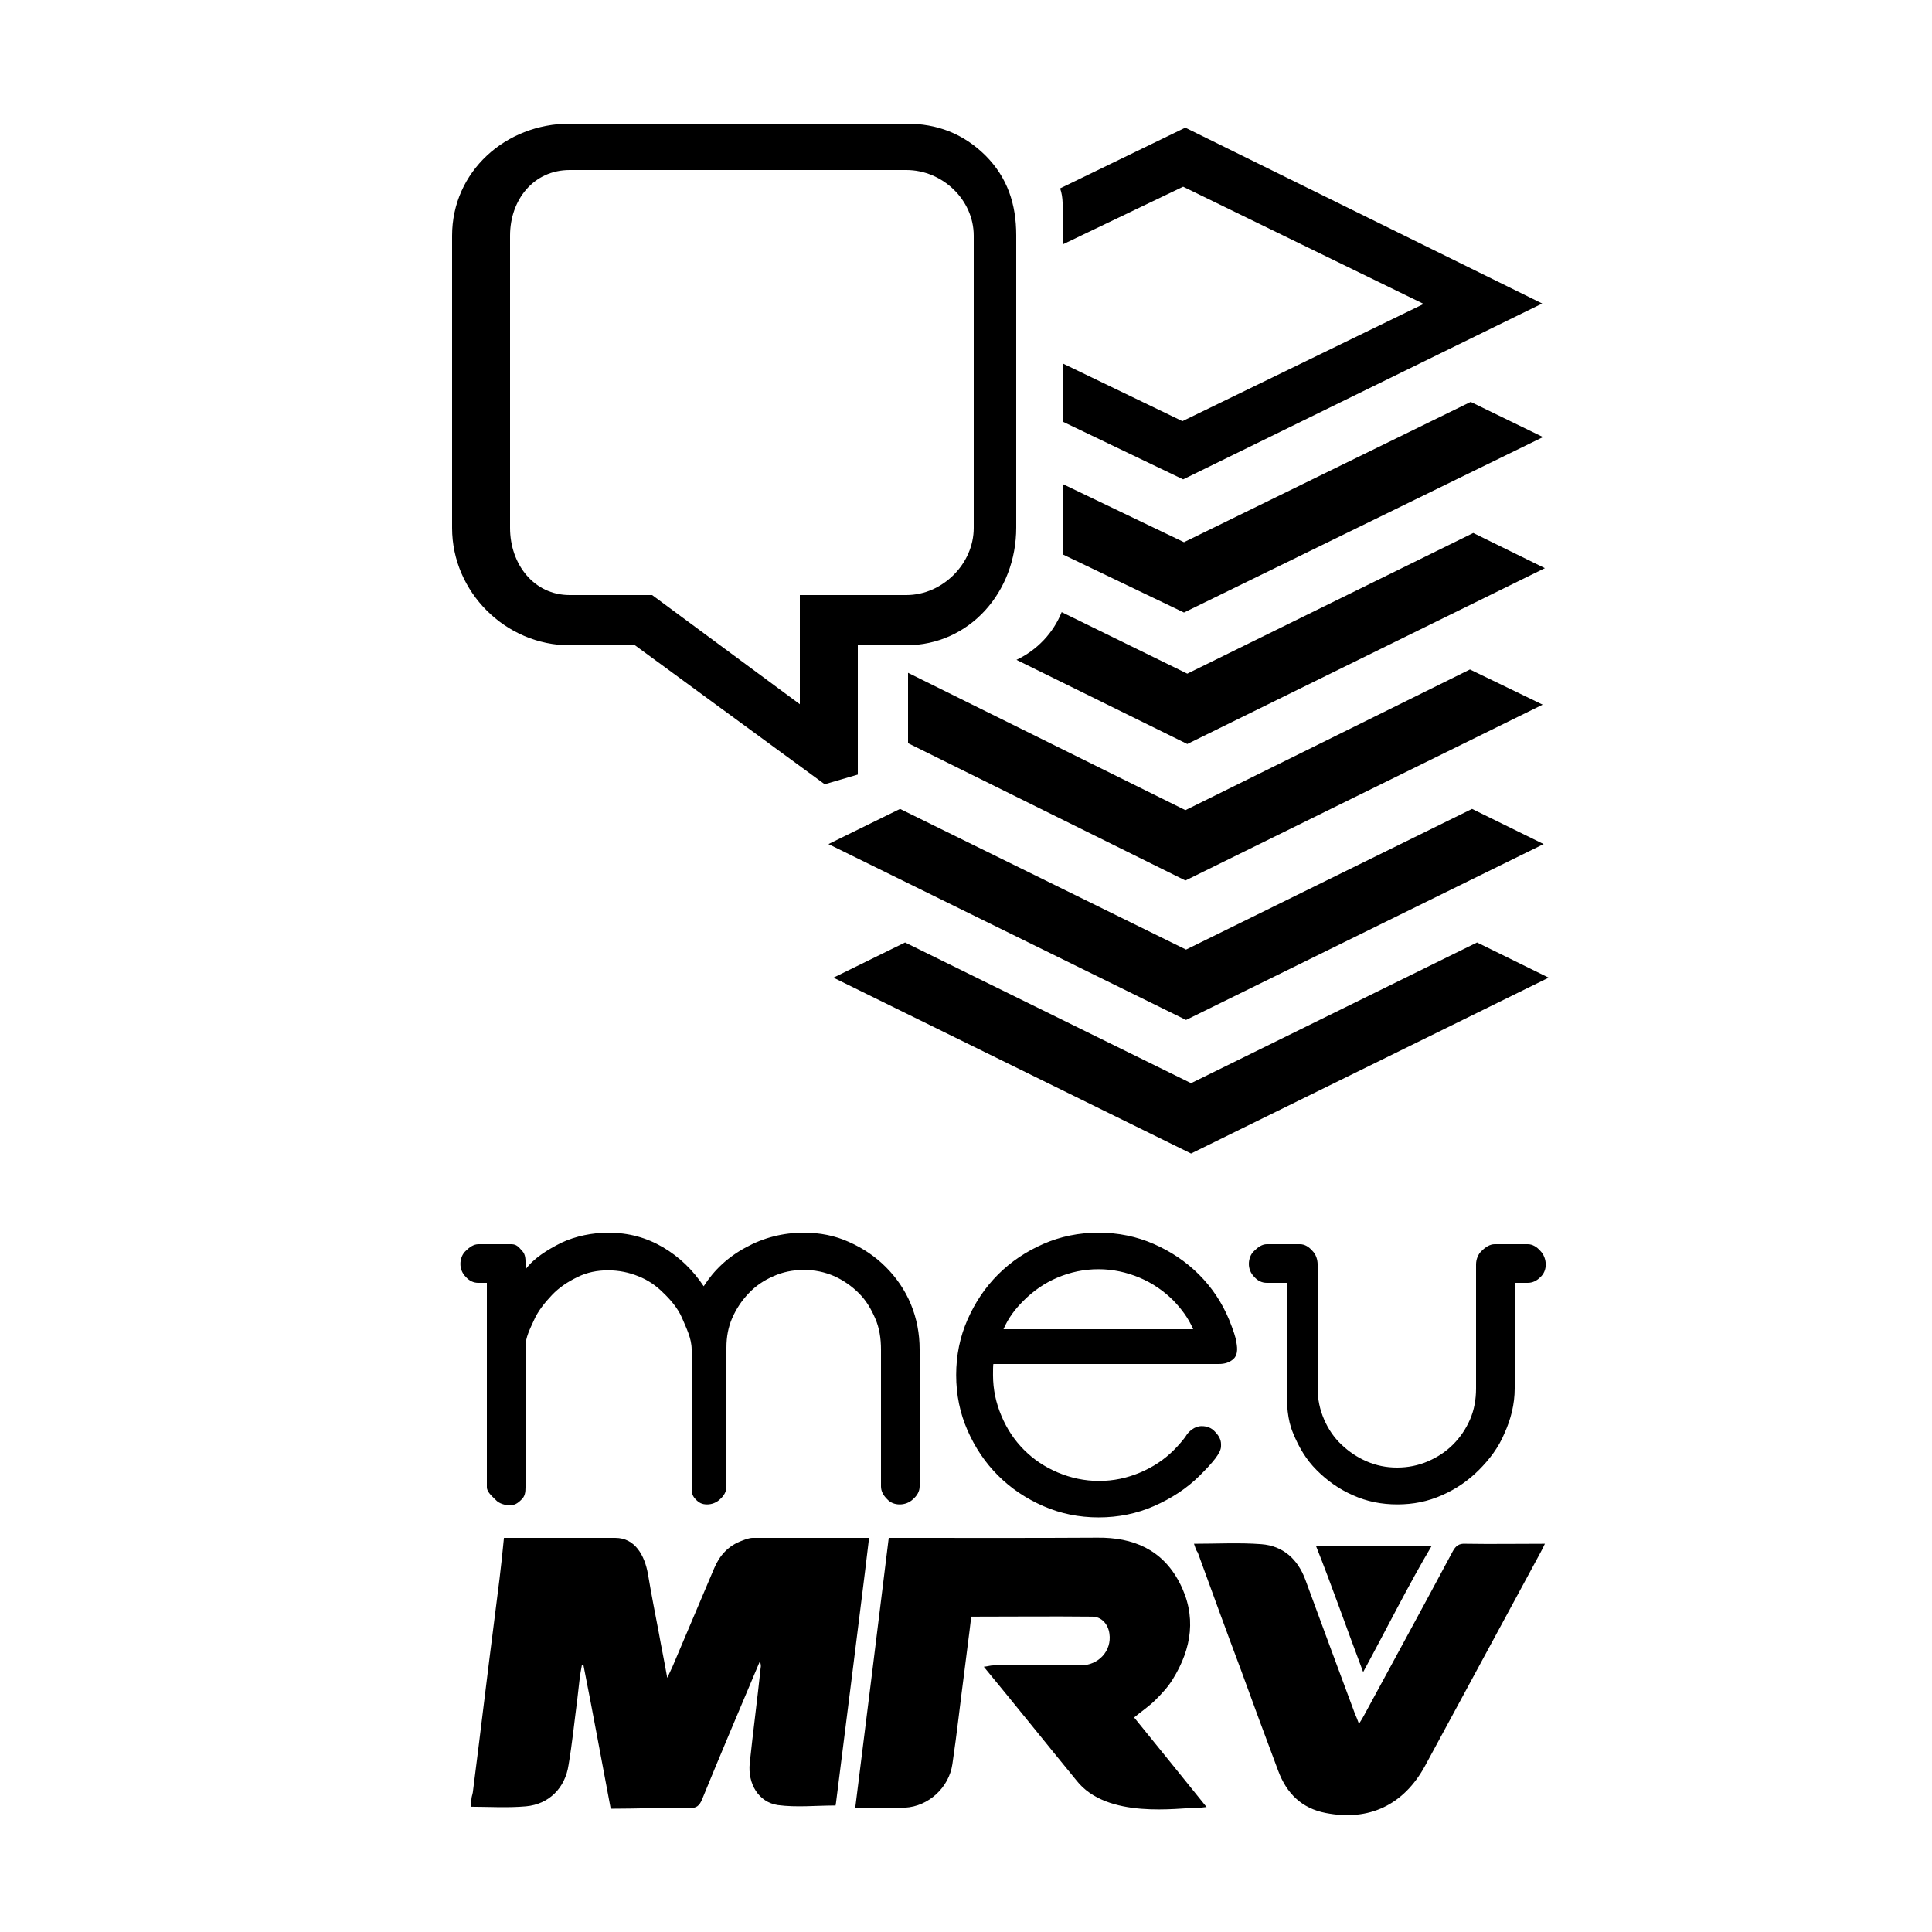 <?xml version="1.0" encoding="utf-8"?>
<!-- Generator: Adobe Illustrator 16.0.0, SVG Export Plug-In . SVG Version: 6.00 Build 0)  -->
<!DOCTYPE svg PUBLIC "-//W3C//DTD SVG 1.1//EN" "http://www.w3.org/Graphics/SVG/1.1/DTD/svg11.dtd">
<svg version="1.1" id="Layer_1" xmlns="http://www.w3.org/2000/svg" xmlns:xlink="http://www.w3.org/1999/xlink" x="0px" y="0px"
	 width="500px" height="500px" viewBox="0 0 500 500" enable-background="new 0 0 500 500" xml:space="preserve">
<path d="M232.934,209.345l74.014,36.411l74.015-36.411l18.529,9.103l-92.544,45.514l-92.544-45.514L232.934,209.345z
	 M382.26,243.913l-74.013,36.412l-74.014-36.412l-18.531,9.104l92.544,45.512l92.544-45.512L382.26,243.913z M275,63.269
	l31.197-14.955l62.25,30.343l-62.437,30.342L275,94.045v15.062l31.197,14.955l92.921-45.513L306.76,33.034l-32.404,15.714
	c0.869,2.384,0.646,4.985,0.646,7.586L275,63.269L275,63.269z M307.271,192.548l92.544-45.512l-18.53-9.104l-74.014,36.412
	l-32.512-15.93c-2.167,5.418-6.392,9.861-11.699,12.354L307.271,192.548z M399.237,182.362l-18.819-9.103l-73.629,36.411
	L235,174.126v18.206l71.789,35.543L399.237,182.362z M306.414,140.317L275,125.254v18.204l31.414,15.063l92.918-45.405
	l-18.717-9.104L306.414,140.317z M126,332v52.896c0,1.191,1.289,2.275,2.265,3.25c0.866,0.977,2.377,1.41,3.678,1.41
	c1.193,0,1.975-0.435,2.95-1.41c0.975-0.865,1.108-1.949,1.108-3.25v-36.412c0-2.385,1.164-4.551,2.14-6.719
	c1.084-2.492,2.859-4.658,4.701-6.607c1.842-1.95,4.139-3.469,6.632-4.66c2.382-1.191,5.047-1.736,7.865-1.736
	c2.818,0,5.451,0.545,7.836,1.52c2.492,0.976,4.565,2.385,6.408,4.227c1.842,1.732,3.817,4.012,4.901,6.501
	c1.083,2.603,2.517,5.31,2.517,8.235v35.438c0,1.19-0.015,2.274,0.959,3.25c0.866,0.976,1.726,1.409,3.027,1.409
	c1.19,0,2.453-0.435,3.428-1.409c0.975-0.867,1.586-1.949,1.586-3.25v-35.979c0-2.707,0.47-5.2,1.444-7.477
	c1.084-2.492,2.455-4.553,4.297-6.502c1.842-1.951,3.936-3.359,6.429-4.443c2.385-1.084,5.058-1.624,7.875-1.624
	s5.401,0.54,7.893,1.624c2.384,1.084,4.542,2.6,6.384,4.443c1.843,1.844,3.109,4.01,4.193,6.502c1.084,2.491,1.485,5.2,1.485,8.018
	v35.438c0,1.19,0.57,2.274,1.546,3.25c0.866,0.976,2.019,1.409,3.319,1.409c1.193,0,2.514-0.435,3.488-1.409
	c0.975-0.867,1.647-1.949,1.647-3.25v-35.438c0-4.118-0.746-8.018-2.262-11.7c-1.518-3.688-3.787-6.938-6.496-9.646
	c-2.709-2.711-5.902-4.879-9.588-6.502c-3.575-1.625-7.501-2.383-11.619-2.383c-5.419,0-10.418,1.299-14.968,3.791
	c-4.661,2.493-8.242,5.854-10.951,10.076c-2.817-4.224-6.289-7.583-10.515-10.076c-4.226-2.492-8.887-3.791-14.197-3.791
	c-4.01,0-8.427,0.864-12.112,2.6c-3.684,1.842-7.292,4.117-9.292,6.935v-1.3c0-1.191,0.081-2.566-0.894-3.542
	c-0.866-0.979-1.436-1.704-2.736-1.704h-8.561c-1.192,0-2.275,0.725-3.25,1.704c-0.976,0.864-1.41,2.204-1.41,3.396
	c0,1.192,0.434,2.397,1.41,3.373c0.867,0.976,1.95,1.527,3.25,1.527H126V332z M395.372,322h-8.562c-1.191,0-2.351,0.725-3.324,1.704
	c-0.976,0.864-1.486,2.241-1.486,3.542v32.074c0,2.82-0.467,5.527-1.551,8.021c-1.08,2.492-2.563,4.659-4.404,6.501
	c-1.84,1.843-3.988,3.251-6.479,4.335c-2.494,1.084-5.193,1.624-8.014,1.624c-2.817,0-5.412-0.54-7.904-1.624
	c-2.49-1.084-4.55-2.492-6.498-4.335c-1.95-1.842-3.4-4.009-4.481-6.501c-1.086-2.492-1.667-5.201-1.667-8.021v-32.074
	c0-1.191-0.393-2.566-1.368-3.542c-0.866-0.979-1.909-1.704-3.211-1.704h-8.56c-1.192,0-2.276,0.725-3.251,1.704
	c-0.977,0.864-1.409,2.204-1.409,3.396c0,1.192,0.434,2.397,1.409,3.373c0.865,0.976,1.949,1.527,3.251,1.527H333v27.215
	c0,4.225,0.139,8.127,1.659,11.703c1.516,3.686,3.373,6.828,6.08,9.536c2.712,2.707,5.697,4.875,9.382,6.501
	c3.58,1.627,7.399,2.385,11.519,2.385c4.117,0,7.873-0.758,11.558-2.385c3.686-1.626,6.807-3.794,9.517-6.501
	c2.708-2.708,5.131-5.851,6.648-9.536c1.625-3.576,2.639-7.479,2.639-11.597V332h3.372c1.193,0,2.275-0.479,3.251-1.455
	c0.976-0.865,1.41-2.083,1.41-3.273c0-1.192-0.436-2.582-1.41-3.558C397.757,322.738,396.674,322,395.372,322z M194.789,398
	c-0.867,0-1.842,0.384-2.709,0.708c-3.577,1.301-5.853,3.824-7.261,7.185c-3.577,8.451-7.152,16.863-10.728,25.315
	c-0.326,0.758-0.759,1.604-1.41,3.015c-0.758-4.335-1.517-7.92-2.167-11.604c-0.975-5.093-1.95-10.032-2.818-15.235
	c-0.866-4.875-3.358-9.382-8.452-9.382H130.42c-0.759,8-1.518,13.604-2.384,20.431c-1.952,15.169-3.722,30.262-5.672,45.438
	c-0.109,0.646-0.364,1.22-0.364,1.87v1.841c4,0,9.466,0.326,14.126-0.105c5.958-0.544,10.151-4.77,11.018-10.729
	c0.975-5.743,1.499-11.191,2.258-16.937c0.324-3.032,0.741-6.807,1.175-8.807h0.433c2.384,12,4.659,24.519,7.044,37.091
	c7.043,0,13.762-0.312,20.481-0.202c1.733,0.109,2.492-0.643,3.142-2.157c4.551-11.159,9.319-22.375,13.979-33.431
	c0.325-0.758,0.65-1.541,0.975-2.299c0.326,0.648,0.326,1.181,0.218,1.721c-0.868,8.235-1.951,16.357-2.818,24.593
	c-0.541,5.311,2.276,10.074,7.261,10.833c4.876,0.651,9.969,0.108,14.954,0.108c0-0.217,0.108-0.437,0.108-0.652
	c1.41-11.487,2.927-22.927,4.334-34.411c1.41-11.485,2.818-22.192,4.227-34.192C214.836,398,204.758,398,194.789,398z
	 M299.035,439.944c1.627-1.624,3.253-3.359,4.445-5.31c4.983-8.019,6.283-16.47,1.732-25.139
	c-4.443-8.454-11.923-11.657-21.24-11.546c-17.013,0.108-34.026,0.05-51.039,0.05h-2.926c-2.927,24-5.743,46.439-8.669,69.844
	c4.443,0,8.669,0.193,12.895-0.022c6.068-0.323,11.379-5.213,12.246-11.282c1.192-8.019,2.059-16.154,3.142-24.281
	c0.542-4.55,1.192-9.104,1.733-13.871c10.514,0,20.807-0.111,31.317-0.001c2.384,0,4.116,1.919,4.445,4.409
	c0.646,4.443-2.819,8.206-7.479,8.206H257.1c-0.76,0-1.41,0.246-2.492,0.354c8.236,9.972,16.037,19.736,23.947,29.381
	c7.911,10.189,26.333,7.106,31.534,7.106c0.651,0,1.192-0.076,2.167-0.184c-6.393-7.91-12.568-15.59-18.748-23.177
	C295.459,442.857,297.411,441.571,299.035,439.944z M379.227,399.523c-1.624-0.104-2.492,0.543-3.252,1.953
	c-7.585,14.195-15.278,28.282-22.973,42.479c-0.326,0.651-0.76,1.3-1.301,2.167c-0.436-1.192-0.758-1.95-1.084-2.708
	c-4.334-11.597-8.561-23.082-12.786-34.569c-1.952-5.31-5.744-8.778-11.379-9.211c-5.745-0.434-11.378-0.11-17.447-0.11
	c0.326,0.979,0.544,1.734,0.979,2.278c3.684,10.078,7.364,20.264,11.159,30.342c3.143,8.67,6.396,17.446,9.645,26.115
	c2.167,5.854,6.07,9.753,12.354,10.945c11.161,2.167,20.153-2.062,25.682-12.245c9.972-18.423,19.939-36.844,29.909-55.268
	c0.325-0.649,0.648-1.19,1.084-2.168C392.662,399.523,385.945,399.635,379.227,399.523z M370.558,400h-30.016
	c4.006,10,8.017,21.564,12.242,32.727C358.855,421.564,364.599,410,370.558,400z M257.1,353c-0.107,0-0.107,1.969-0.107,2.836
	c0,3.793,0.758,7.216,2.167,10.575c1.407,3.358,3.358,6.315,5.852,8.81c2.491,2.493,5.417,4.459,8.776,5.868
	c3.359,1.406,6.938,2.175,10.623,2.175c3.791,0,7.261-0.756,10.619-2.162c3.359-1.41,6.292-3.356,8.782-5.851
	c1.301-1.302,2.282-2.493,2.933-3.358c0.435-0.76,0.988-1.408,1.748-1.951c0.76-0.541,1.546-0.864,2.521-0.864
	c1.298,0,2.521,0.432,3.387,1.407c0.976,0.978,1.602,2.059,1.602,3.25v0.543c0,1.734-2.142,4.228-5.502,7.587
	c-3.359,3.358-7.409,5.961-11.854,7.911c-4.441,1.949-9.23,2.925-14.324,2.925c-5.092,0-9.871-0.976-14.313-2.925
	c-4.442-1.95-8.351-4.553-11.71-7.911c-3.359-3.359-5.963-7.261-7.914-11.706c-1.95-4.439-2.928-9.209-2.928-14.303
	c0-5.092,0.975-9.859,2.926-14.306c1.951-4.44,4.551-8.342,7.909-11.702c3.36-3.358,7.262-5.959,11.705-7.908
	c4.442-1.949,9.211-2.924,14.304-2.924c5.094,0,9.859,0.979,14.304,2.93s8.346,4.559,11.704,7.918
	c3.359,3.359,5.961,7.273,7.803,11.714c1.083,2.711,1.734,4.69,1.841,5.665c0.436,2.168,0.218,3.609-0.758,4.479
	c-0.975,0.863-2.166,1.279-3.794,1.279H257.1L257.1,353z M259.699,344h49.092c-1.304-3-3.037-5.234-5.096-7.402
	c-2.493-2.49-5.418-4.524-8.777-5.935c-3.359-1.409-6.936-2.188-10.619-2.188c-3.794,0-7.26,0.754-10.619,2.164
	c-3.359,1.408-6.283,3.478-8.779,5.967C262.732,338.771,261,341,259.699,344z M117,136.632V60.993C117,44.414,130.854,32,147.433,32
	h87.126c8.019,0,14.708,2.576,20.451,8.211c5.742,5.744,7.99,12.654,7.99,20.674v75.638C263,153.104,251.031,167,234.45,167H222
	v33.459l-8.566,2.505L164.338,167h-16.906C130.854,167,117,153.211,117,136.632z M132,136.632c0,9.32,6.114,17.368,15.433,17.368
	h21.348L207,182.253V154h27.559c9.319,0,17.441-8.048,17.441-17.368V60.993C252,51.673,243.878,44,234.559,44h-87.126
	C138.114,44,132,51.673,132,60.993V136.632z"/>
</svg>
